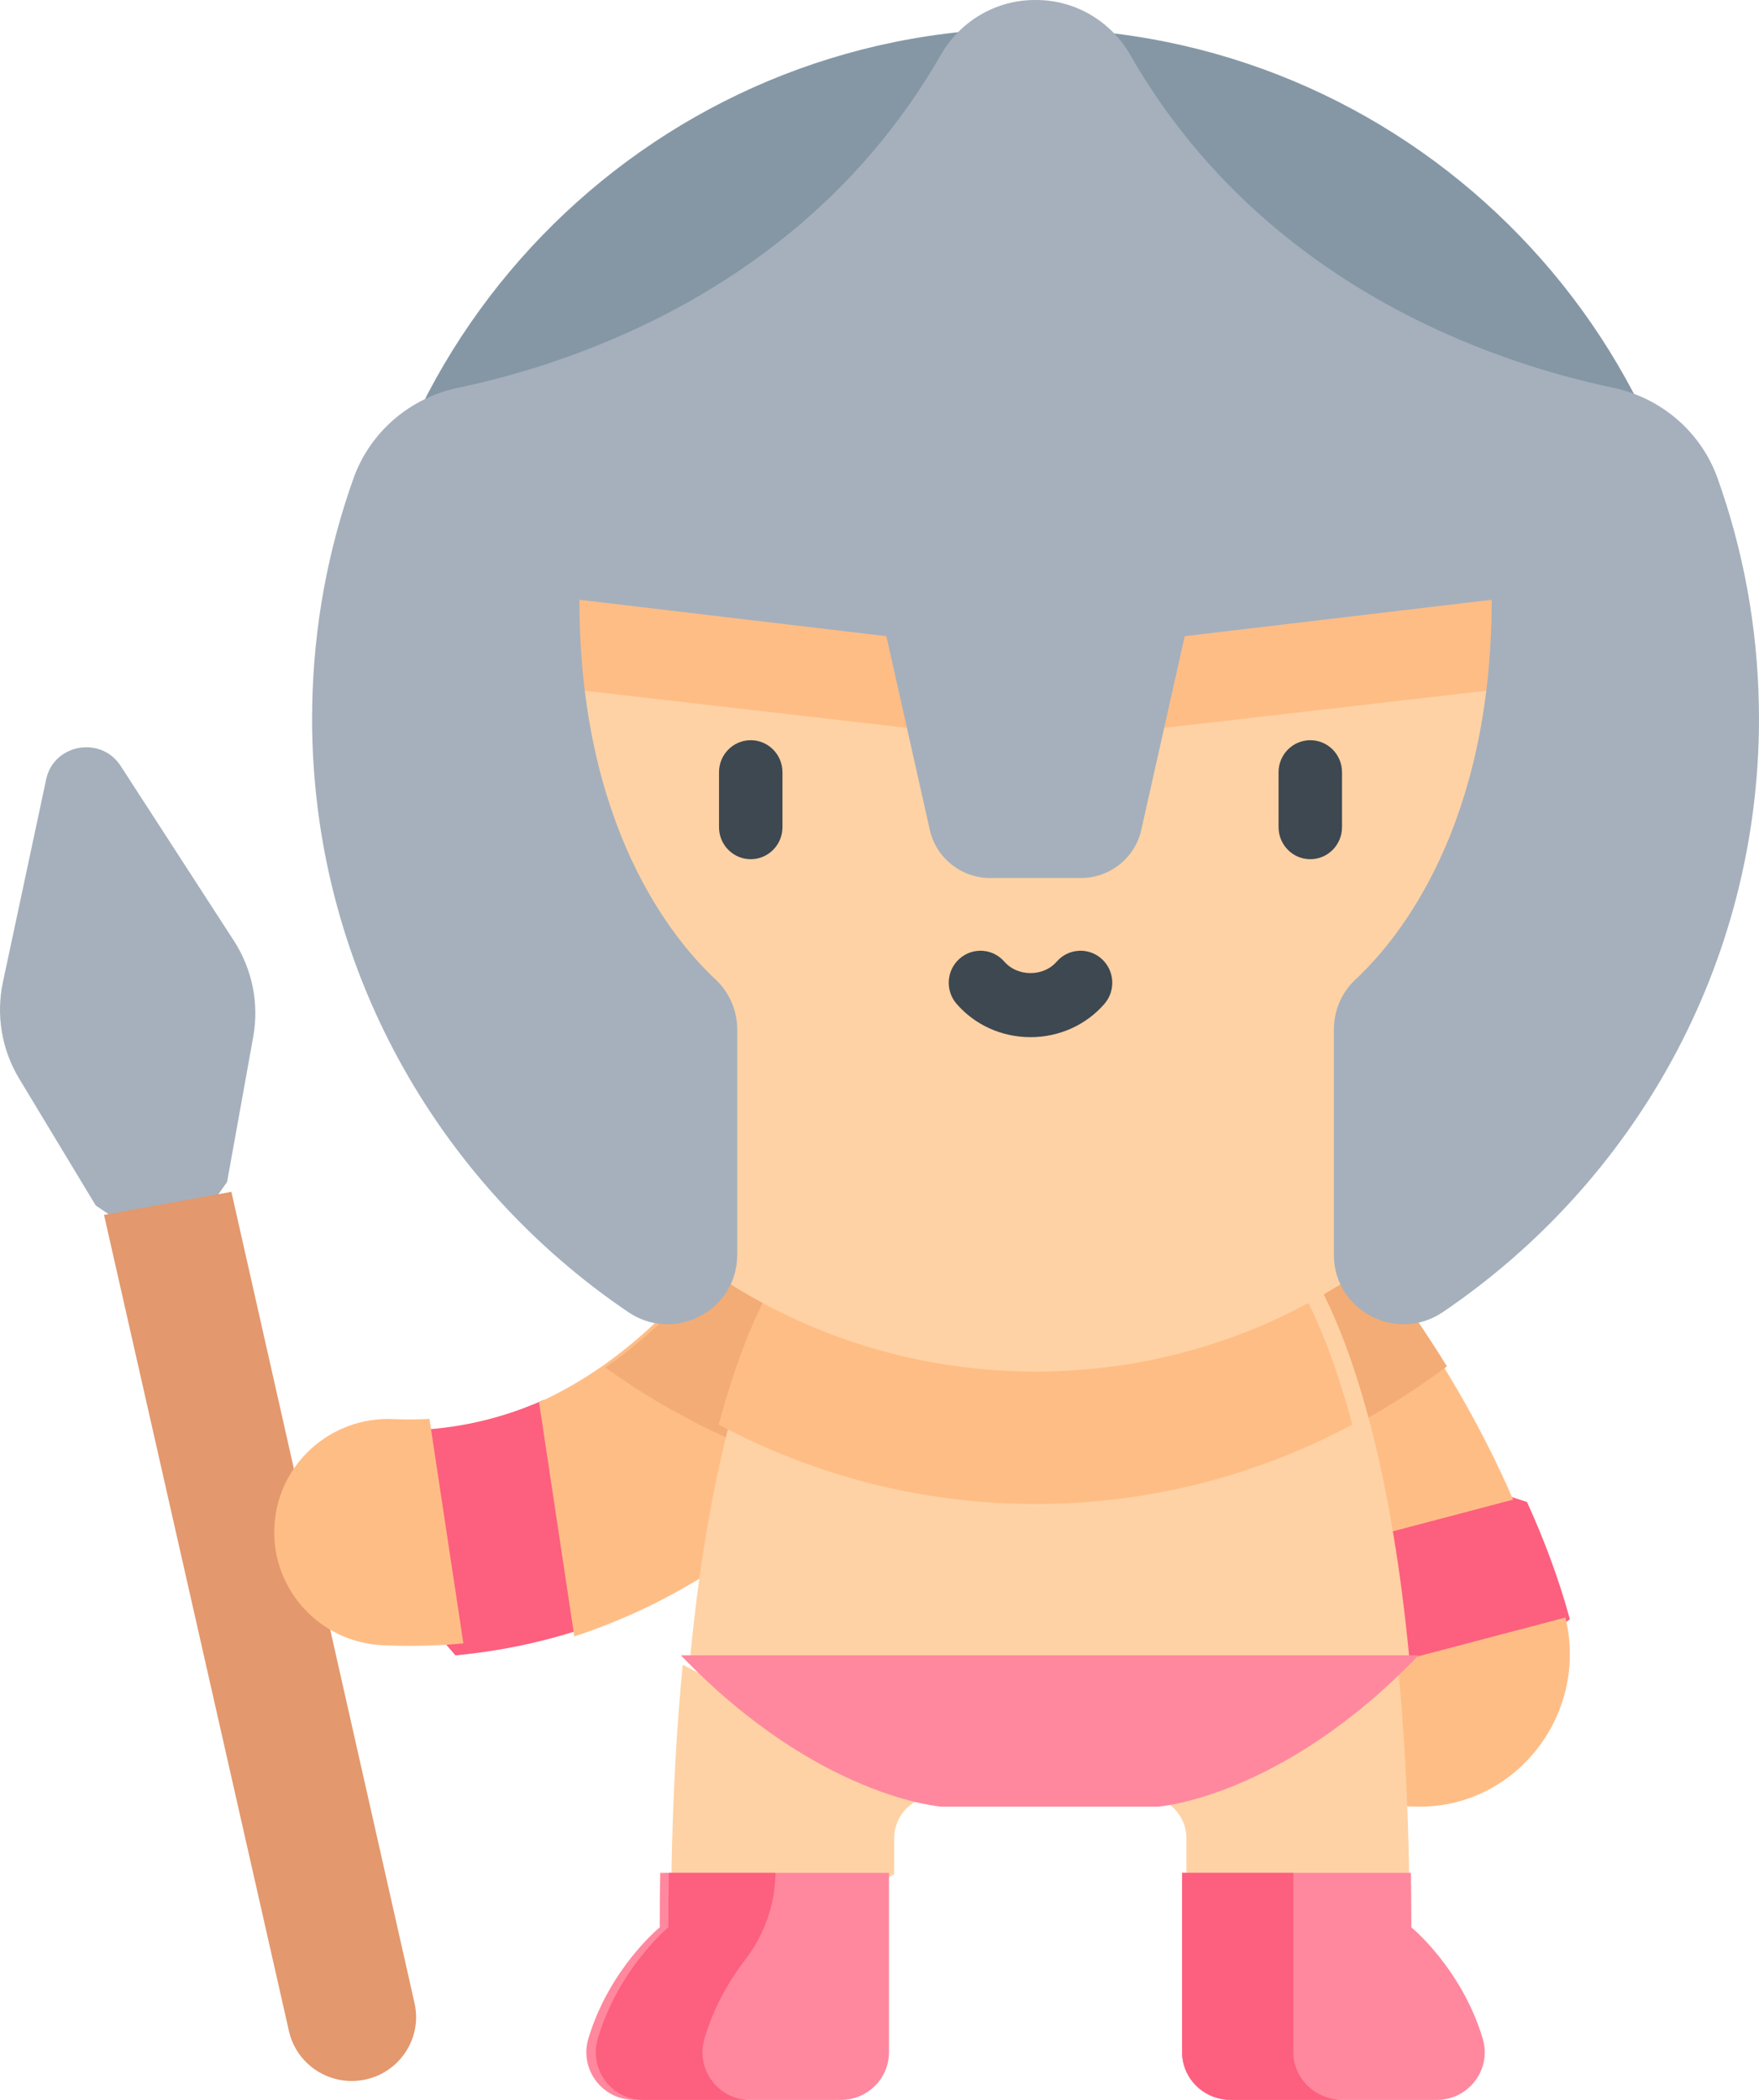 <?xml version="1.0" encoding="UTF-8"?>
<svg width="186px" height="222px" viewBox="0 0 186 222" version="1.1" xmlns="http://www.w3.org/2000/svg" xmlns:xlink="http://www.w3.org/1999/xlink">
    <!-- Generator: Sketch 54.1 (76490) - https://sketchapp.com -->
    <title>player1</title>
    <desc>Created with Sketch.</desc>
    <g id="Page-1" stroke="none" stroke-width="1" fill="none" fill-rule="evenodd">
        <g id="select-player" transform="translate(-627, -270)" fill-rule="nonzero">
            <g id="player1" transform="translate(627, 270)">
                <path d="M24.726,99.448 L12.754,80.967 C10.673,77.757 5.68,78.651 4.884,82.379 L0.309,103.825 C-0.437,107.325 0.179,110.972 2.036,114.047 L10.126,127.443 L18.328,133 L24.013,124.953 L26.777,109.612 C27.412,106.091 26.679,102.464 24.726,99.448 L24.726,99.448 Z" id="Path" fill="#A5B0BC"></path>
                <path d="M43.833,211.767 L24.467,126 L11,128.437 L30.555,214.727 C31.281,217.927 34.216,220.147 37.514,219.992 C41.737,219.794 44.758,215.861 43.833,211.767 L43.833,211.767 Z" id="Path" fill="#E3986D"></path>
                <path d="M61.213,172.338 C57.193,173.628 52.839,174.568 48.151,175 L38,163.211 L44.509,151.16 C49.004,150.902 53.341,149.849 57.49,148 L65,155.967 L61.213,172.338 Z" id="Path" fill="#FD5F7E"></path>
                <path d="M166,171.194 L152.512,181 L138.539,178.046 L136,165.148 L146.849,154 L161.468,158.793 C163.191,162.571 164.741,166.636 165.917,170.879 C165.946,170.984 165.977,171.089 166,171.194 L166,171.194 Z" id="Path" fill="#FD5F7E"></path>
                <path d="M160,158.538 L135.479,165 L130,135.593 L144.559,133 C144.559,133 153.539,143.577 160,158.538 L160,158.538 Z" id="Path" fill="#FFBD86"></path>
                <path d="M149.24,190.975 L141.421,190.975 L139,177.987 L165.532,171 C168.075,181.491 159.915,191.567 149.24,190.975 Z" id="Path" fill="#FFBD86"></path>
                <path d="M72.194,176 C71.566,182.404 71.14,189.705 71.002,197.996 L71,198.133 L82.716,205 L94.548,198.133 L94.548,194.359 C94.548,191.883 96.54,189.876 99,189.876 L72.194,176 Z" id="Path" fill="#FED2A4"></path>
                <path d="M121,189.876 C123.461,189.876 125.456,191.883 125.456,194.359 L125.456,198.133 L137.361,205 L149,198.133 L149,197.925 C148.862,189.662 148.434,182.387 147.808,176 L147.803,176 L121,189.876 Z" id="Path" fill="#FED2A4"></path>
                <path d="M49,173.739 C47.155,173.909 45.258,174 43.309,174 C42.377,174 41.437,173.978 40.485,173.934 C33.852,173.643 28.716,168.05 29.012,161.449 C29.305,154.842 34.932,149.734 41.555,150.025 C42.855,150.083 44.14,150.074 45.412,150 L49,173.739 Z" id="Path" fill="#FFBD86"></path>
                <path d="M96.156,145.685 C95.524,146.703 83.535,165.567 60.728,173 L57,148.241 C60.217,146.792 63.323,144.863 66.305,142.453 C72.215,137.682 75.366,132.824 75.397,132.774 C78.961,127.039 86.495,125.279 92.227,128.845 C97.961,132.41 99.721,139.95 96.156,145.685 L96.156,145.685 Z" id="Path" fill="#FFBD86"></path>
                <path d="M144.979,133 L130,135.695 L133.56,155 C140.568,152.457 147.106,148.88 153,144.451 C148.634,137.353 144.979,133 144.979,133 L144.979,133 Z" id="Path" fill="#F3AC75"></path>
                <path d="M92.203,129.788 C86.447,126.332 78.883,128.038 75.304,133.596 C75.273,133.644 72.109,138.352 66.175,142.977 C65.458,143.536 64.733,144.067 64,144.573 C71.075,149.653 79.101,153.559 87.768,156 C93.038,150.848 95.851,146.573 96.149,146.108 C99.728,140.551 97.961,133.244 92.203,129.788 L92.203,129.788 Z" id="Path" fill="#F3AC75"></path>
                <path d="M147.394,162.562 C143.482,138.76 136.927,132 136.927,132 L85.073,132 C85.073,132 78.516,138.76 74.606,162.562 C73.992,166.286 73.445,170.433 73,175.038 L110.998,182 L149,175.038 C148.555,170.433 148.01,166.286 147.394,162.562 L147.394,162.562 Z" id="Path" fill="#FED2A4"></path>
                <path d="M180.983,73.808 C180.272,34.58 148.319,3 109.001,3 C69.681,3 37.729,34.58 37.017,73.808 C37.007,74.25 37,74.694 37,75.143 C37,99.928 49.473,121.793 68.471,134.781 C73.072,137.926 79.31,134.619 79.31,129.038 L79.31,106.404 C79.31,104.505 78.545,102.679 77.165,101.379 C72.866,97.331 63.606,85.972 63.606,63.236 L94.156,66.896 L98.477,86.344 C99.104,89.171 101.607,91.183 104.497,91.183 L113.503,91.183 C116.395,91.183 118.896,89.171 119.525,86.344 L123.846,66.896 L154.394,63.236 C154.394,85.972 145.136,97.331 140.837,101.379 C139.456,102.679 138.691,104.505 138.691,106.404 L138.691,129.038 C138.691,134.619 144.928,137.926 149.529,134.781 C168.528,121.793 181,99.928 181,75.143 C181,74.694 180.993,74.25 180.983,73.808 L180.983,73.808 Z" id="Path" fill="#8597A5"></path>
                <path d="M69.81,198 C69.779,199.87 69.762,201.783 69.762,203.754 C69.762,203.754 64.438,208.103 62.215,215.517 C61.246,218.75 63.673,222 67.079,222 L88.922,222 C91.725,222 94,219.748 94,216.972 L94,198 L69.81,198 Z" id="Path" fill="#FF889E"></path>
                <path d="M78.824,207.141 C80.83,204.53 81.945,201.35 81.998,198.057 L82,198 L70.723,198 C70.692,199.87 70.675,201.785 70.675,203.754 C70.675,203.754 65.41,208.103 63.212,215.517 C62.255,218.75 64.654,222 68.022,222 L79.299,222 C75.931,222 73.532,218.75 74.489,215.517 C75.538,211.98 77.284,209.143 78.824,207.141 L78.824,207.141 Z" id="Path" fill="#FD5F7E"></path>
                <path d="M149.191,198 C149.22,199.87 149.239,201.783 149.239,203.754 C149.239,203.754 154.562,208.103 156.785,215.517 C157.755,218.75 155.326,222 151.92,222 L130.079,222 C127.273,222 125,219.748 125,216.972 L125,198 L149.191,198 Z" id="Path" fill="#FF889E"></path>
                <path d="M136.763,216.972 L136.763,198 L125,198 L125,216.972 C125,219.748 127.346,222 130.239,222 L142,222 C139.107,222 136.763,219.748 136.763,216.972 L136.763,216.972 Z" id="Path" fill="#FD5F7E"></path>
                <path d="M135.422,133 L83.578,133 C83.578,133 79.604,137.21 76,150.609 C86.047,155.97 97.436,159 109.497,159 C121.561,159 132.952,155.97 143,150.607 C139.396,137.21 135.422,133 135.422,133 L135.422,133 Z" id="Path" fill="#FFBD86"></path>
                <path d="M170,84.999 C170,118.138 142.914,145 109.499,145 C76.086,145 49,118.138 49,84.999 C49,51.862 76.086,25 109.499,25 C142.914,25 170,51.862 170,84.999 Z" id="Path" fill="#FED2A4"></path>
                <g id="Group" transform="translate(76, 78)" fill="#3D4851">
                    <path d="M62.552,12.834 C60.7,12.834 59.198,11.317 59.198,9.447 L59.198,3.64 C59.198,1.769 60.7,0.253 62.552,0.253 C64.406,0.253 65.907,1.769 65.907,3.64 L65.907,9.447 C65.907,11.317 64.406,12.834 62.552,12.834 Z" id="Path"></path>
                    <path d="M3.384,12.834 C1.532,12.834 0.029,11.317 0.029,9.447 L0.029,3.64 C0.029,1.769 1.532,0.253 3.384,0.253 C5.236,0.253 6.739,1.769 6.739,3.64 L6.739,9.447 C6.739,11.317 5.238,12.834 3.384,12.834 Z" id="Path"></path>
                    <path d="M32.968,31.647 C29.938,31.647 27.089,30.365 25.152,28.127 C23.931,26.717 24.073,24.579 25.469,23.348 C26.863,22.116 28.984,22.26 30.203,23.668 C30.866,24.435 31.874,24.873 32.968,24.873 C34.062,24.873 35.069,24.435 35.732,23.668 C36.954,22.26 39.072,22.116 40.468,23.348 C41.862,24.579 42.005,26.717 40.785,28.127 C38.848,30.365 35.999,31.647 32.968,31.647 Z" id="Path"></path>
                </g>
                <polygon id="Path" fill="#FFBD86" points="50.4 71.708 105 78 101.036 58.764 49 49"></polygon>
                <polygon id="Path" fill="#FFBD86" points="168.599 71.708 114 78 117.964 58.764 170 49"></polygon>
                <path d="M185.983,74.534 C185.829,66.141 184.303,58.077 181.62,50.561 C179.874,45.671 175.667,42.056 170.554,40.986 C158.225,38.41 133.575,30.333 119.506,5.795 C117.467,2.236 113.697,0.002 109.572,0 L109.422,0 C105.298,0.002 101.53,2.238 99.49,5.795 C85.42,30.334 60.77,38.416 48.441,40.996 C43.328,42.066 39.123,45.681 37.379,50.571 C34.697,58.086 33.171,66.144 33.017,74.534 C33.007,75 33,75.469 33,75.941 C33,102.03 46.252,125.046 66.438,138.717 C71.326,142.028 77.954,138.546 77.954,132.671 L77.954,108.846 C77.954,106.847 77.141,104.926 75.674,103.557 C71.106,99.295 61.268,87.339 61.268,63.407 L93.727,67.258 L98.317,87.731 C98.986,90.707 101.644,92.824 104.716,92.824 L114.284,92.824 C117.356,92.824 120.014,90.707 120.683,87.731 L125.273,67.258 L157.732,63.407 C157.732,87.339 147.894,99.295 143.326,103.557 C141.859,104.926 141.046,106.847 141.046,108.846 L141.046,132.671 C141.046,138.544 147.674,142.028 152.562,138.717 C172.748,125.046 186,102.03 186,75.941 C186,75.467 185.993,75 185.983,74.534 Z" id="Path" fill="#A5B0BC"></path>
                <path d="M150,175 C135.495,190.098 122.435,191 122.435,191 L99.563,191 C99.563,191 86.504,190.098 72,175 L150,175 Z" id="Path" fill="#FF889E"></path>
            </g>
        </g>
    </g>
</svg>